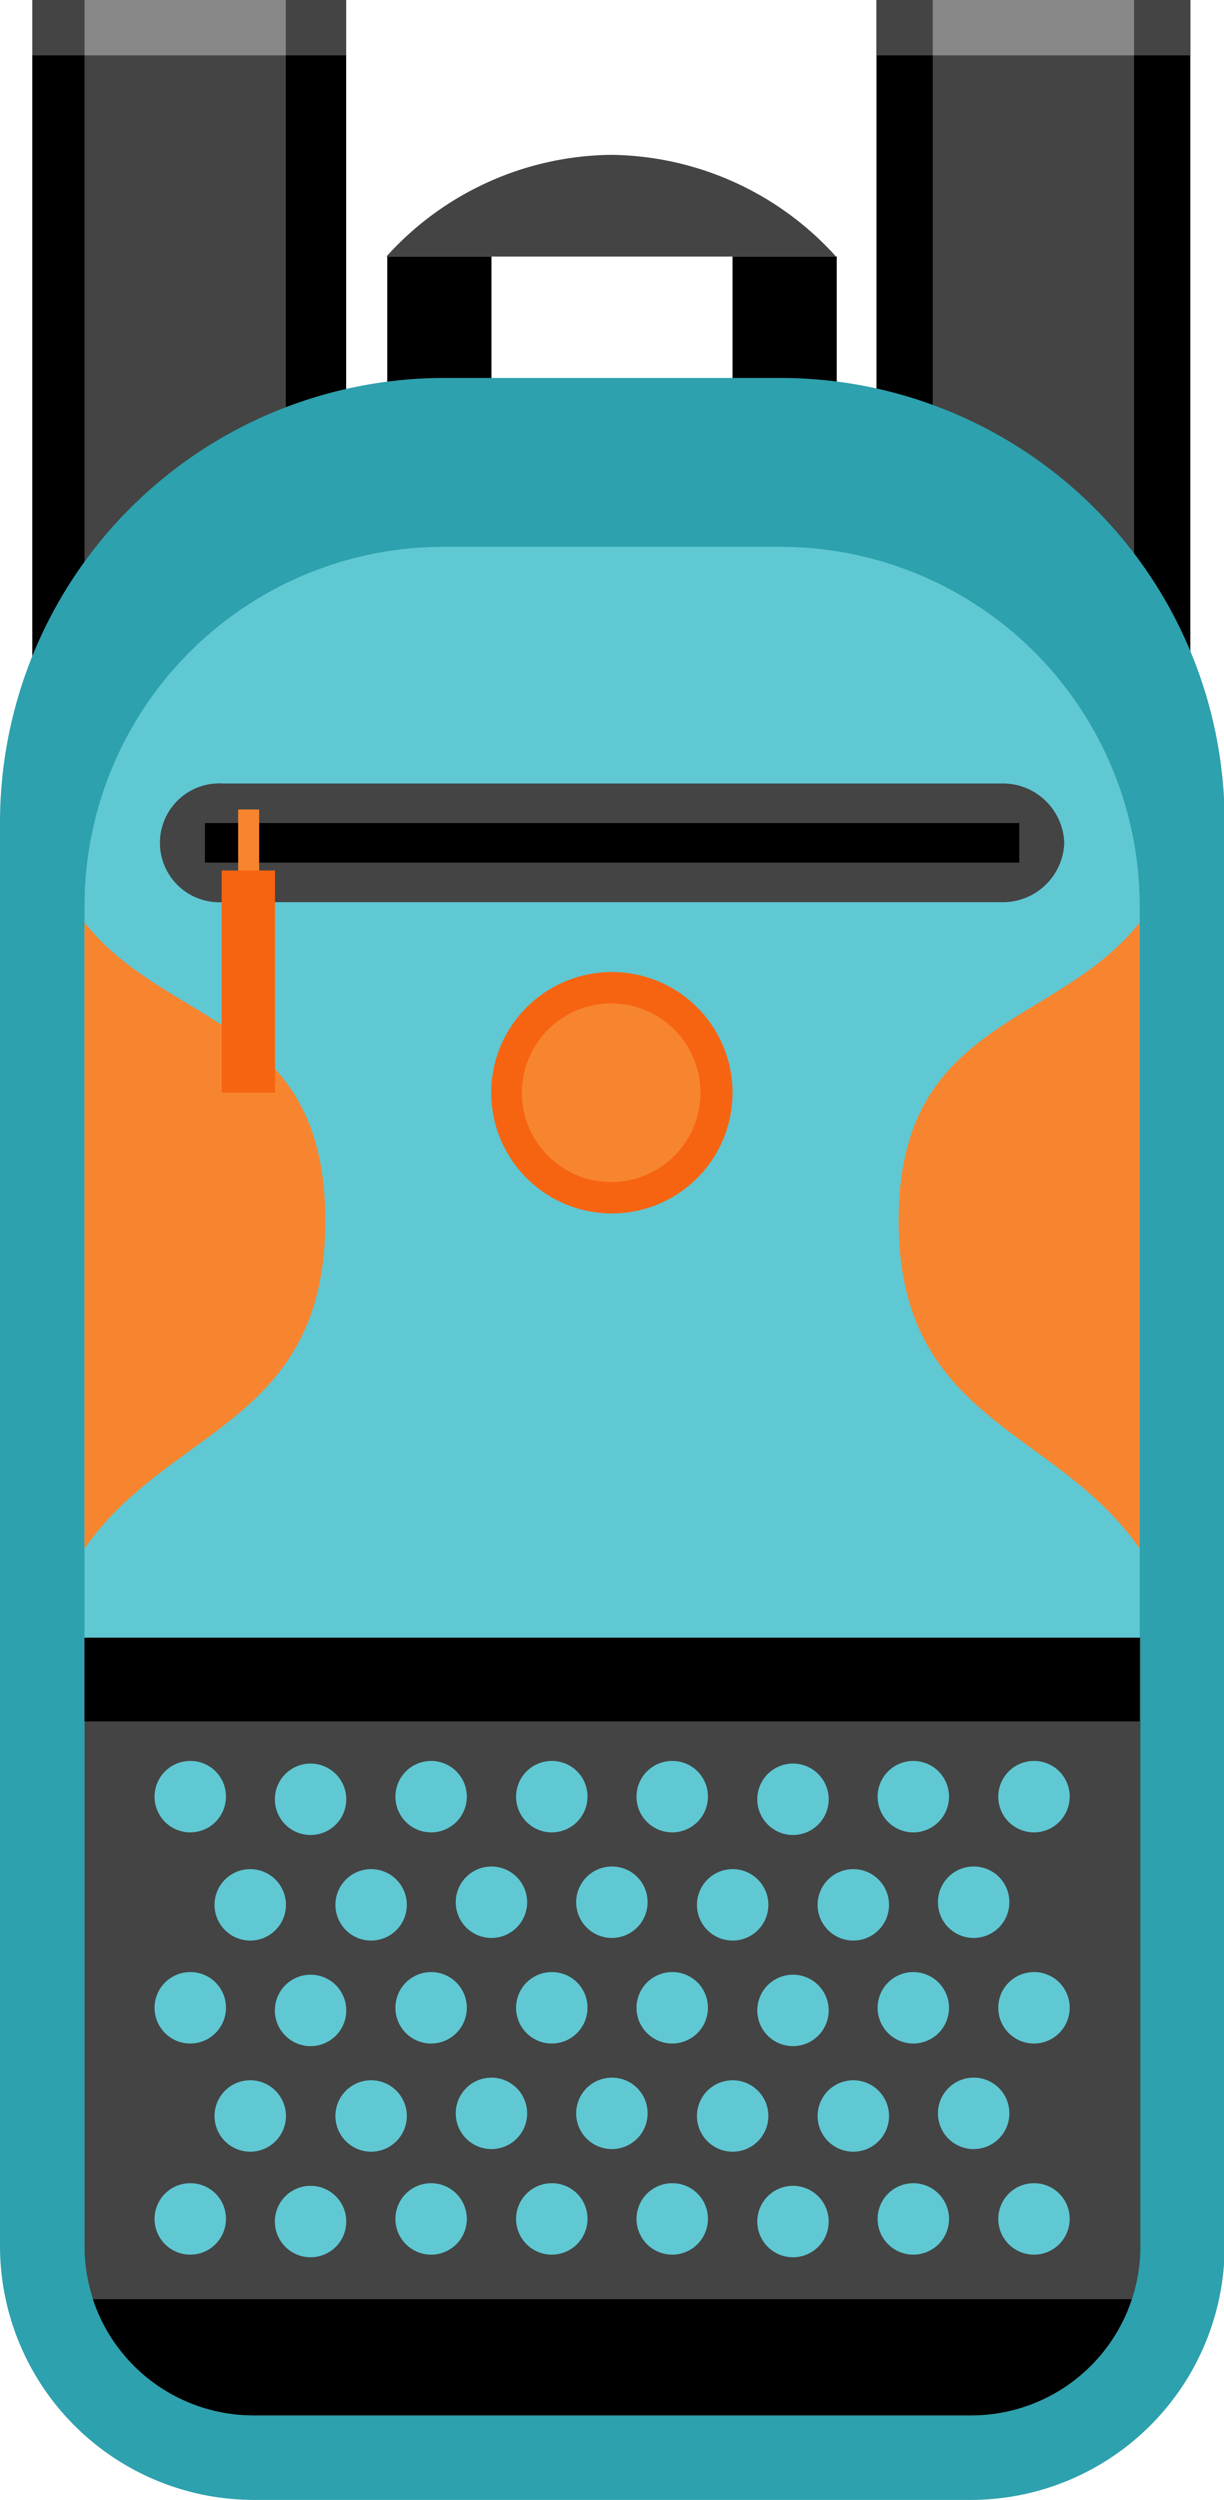 <svg xmlns="http://www.w3.org/2000/svg" viewBox="0 0 54.17 110.59"><defs><style>.cls-1{fill:#444;}.cls-2{fill:#2da1ad;}.cls-3{fill:#5fc8d3;}.cls-4{fill:#f7852f;}.cls-5{fill:#f76411;}.cls-6{fill:#878787;}</style></defs><g id="Capa_2" data-name="Capa 2"><g id="Layer_1" data-name="Layer 1"><rect x="1.43" width="13.89" height="31.99"/><rect class="cls-1" x="3.74" width="8.91" height="31.99"/><rect x="38.79" width="13.89" height="31.99"/><rect class="cls-1" x="41.28" width="8.91" height="31.99"/><path class="cls-1" d="M37,11.35a13.6,13.6,0,0,0-9.95-4.5,13.58,13.58,0,0,0-9.95,4.5Z"/><rect x="17.14" y="11.35" width="4.61" height="9.05"/><rect x="32.42" y="11.35" width="4.61" height="9.05"/><path class="cls-2" d="M11.21,110.59H43a11.24,11.24,0,0,0,11.2-11.21v-63A19.66,19.66,0,0,0,34.56,16.72h-15A19.67,19.67,0,0,0,0,36.33V99.38A11.24,11.24,0,0,0,11.21,110.59Z"/><path class="cls-3" d="M11.21,106.85a7.48,7.48,0,0,1-7.47-7.47V40.07A15.89,15.89,0,0,1,19.61,24.19h15A15.9,15.9,0,0,1,50.44,40.07V99.38A7.48,7.48,0,0,1,43,106.85Z"/><path class="cls-4" d="M3.74,40.81v27.7C7.45,63.13,14.4,63,14.4,54S7.45,45.49,3.74,40.81Z"/><path class="cls-4" d="M50.44,68.51V40.81C46.72,45.49,39.77,45.08,39.77,54S46.72,63.13,50.44,68.51Z"/><path class="cls-1" d="M3.74,72.45V99.38a7.48,7.48,0,0,0,7.47,7.47H43a7.48,7.48,0,0,0,7.47-7.47V72.45Z"/><path class="cls-3" d="M10,79.47A1.58,1.58,0,1,1,8.41,77.9,1.57,1.57,0,0,1,10,79.47Z"/><path class="cls-3" d="M15.32,79.47a1.58,1.58,0,1,1-3.15,0,1.58,1.58,0,0,1,3.15,0Z"/><path class="cls-3" d="M20.66,79.47a1.58,1.58,0,1,1-1.58-1.57A1.58,1.58,0,0,1,20.66,79.47Z"/><path class="cls-3" d="M26,79.47a1.58,1.58,0,1,1-1.57-1.57A1.57,1.57,0,0,1,26,79.47Z"/><path class="cls-3" d="M31.33,79.47a1.58,1.58,0,1,1-1.57-1.57A1.57,1.57,0,0,1,31.33,79.47Z"/><path class="cls-3" d="M36.67,79.47a1.58,1.58,0,1,1-3.15,0,1.58,1.58,0,0,1,3.15,0Z"/><path class="cls-3" d="M42,79.47a1.58,1.58,0,1,1-1.58-1.57A1.58,1.58,0,0,1,42,79.47Z"/><path class="cls-3" d="M47.34,79.47a1.58,1.58,0,1,1-1.57-1.57A1.57,1.57,0,0,1,47.34,79.47Z"/><path class="cls-3" d="M12.65,84.14a1.58,1.58,0,1,1-3.15,0,1.58,1.58,0,0,1,3.15,0Z"/><path class="cls-3" d="M18,84.14a1.58,1.58,0,1,1-3.15,0,1.58,1.58,0,0,1,3.15,0Z"/><path class="cls-3" d="M23.33,84.14a1.58,1.58,0,1,1-1.58-1.57A1.58,1.58,0,0,1,23.33,84.14Z"/><path class="cls-3" d="M28.66,84.14a1.58,1.58,0,1,1-1.57-1.57A1.57,1.57,0,0,1,28.66,84.14Z"/><path class="cls-3" d="M34,84.14a1.58,1.58,0,1,1-3.15,0,1.58,1.58,0,0,1,3.15,0Z"/><path class="cls-3" d="M39.34,84.14a1.58,1.58,0,1,1-3.15,0,1.58,1.58,0,0,1,3.15,0Z"/><path class="cls-3" d="M44.67,84.14a1.58,1.58,0,1,1-1.57-1.57A1.57,1.57,0,0,1,44.67,84.14Z"/><path class="cls-3" d="M10,88.81a1.58,1.58,0,1,1-1.57-1.57A1.57,1.57,0,0,1,10,88.81Z"/><path class="cls-3" d="M15.32,88.81a1.58,1.58,0,1,1-3.15,0,1.58,1.58,0,0,1,3.15,0Z"/><path class="cls-3" d="M20.66,88.81a1.58,1.58,0,1,1-1.58-1.57A1.58,1.58,0,0,1,20.66,88.81Z"/><path class="cls-3" d="M26,88.81a1.58,1.58,0,1,1-1.57-1.57A1.57,1.57,0,0,1,26,88.81Z"/><path class="cls-3" d="M31.33,88.81a1.58,1.58,0,1,1-1.57-1.57A1.57,1.57,0,0,1,31.33,88.81Z"/><path class="cls-3" d="M36.67,88.81a1.58,1.58,0,1,1-3.15,0,1.58,1.58,0,0,1,3.15,0Z"/><path class="cls-3" d="M42,88.81a1.58,1.58,0,1,1-1.58-1.57A1.58,1.58,0,0,1,42,88.81Z"/><path class="cls-3" d="M47.34,88.81a1.58,1.58,0,1,1-1.57-1.57A1.57,1.57,0,0,1,47.34,88.81Z"/><path class="cls-3" d="M12.65,93.48a1.58,1.58,0,1,1-3.15,0,1.58,1.58,0,0,1,3.15,0Z"/><path class="cls-3" d="M18,93.48a1.58,1.58,0,1,1-3.15,0,1.58,1.58,0,0,1,3.15,0Z"/><path class="cls-3" d="M23.33,93.48a1.58,1.58,0,1,1-1.58-1.57A1.58,1.58,0,0,1,23.33,93.48Z"/><path class="cls-3" d="M28.66,93.48a1.58,1.58,0,1,1-1.57-1.57A1.57,1.57,0,0,1,28.66,93.48Z"/><path class="cls-3" d="M34,93.48a1.58,1.58,0,1,1-3.15,0,1.58,1.58,0,0,1,3.15,0Z"/><path class="cls-3" d="M39.34,93.48a1.58,1.58,0,1,1-3.15,0,1.58,1.58,0,0,1,3.15,0Z"/><path class="cls-3" d="M44.67,93.48a1.58,1.58,0,1,1-1.57-1.57A1.57,1.57,0,0,1,44.67,93.48Z"/><path class="cls-3" d="M10,98.15a1.58,1.58,0,1,1-1.57-1.57A1.57,1.57,0,0,1,10,98.15Z"/><path class="cls-3" d="M15.32,98.15a1.58,1.58,0,1,1-3.15,0,1.58,1.58,0,0,1,3.15,0Z"/><path class="cls-3" d="M20.66,98.15a1.58,1.58,0,1,1-1.58-1.57A1.58,1.58,0,0,1,20.66,98.15Z"/><path class="cls-3" d="M26,98.15a1.58,1.58,0,1,1-1.57-1.57A1.57,1.57,0,0,1,26,98.15Z"/><path class="cls-3" d="M31.33,98.15a1.58,1.58,0,1,1-1.57-1.57A1.57,1.57,0,0,1,31.33,98.15Z"/><path class="cls-3" d="M36.67,98.15a1.58,1.58,0,1,1-3.15,0,1.58,1.58,0,0,1,3.15,0Z"/><path class="cls-3" d="M42,98.15a1.58,1.58,0,1,1-1.58-1.57A1.58,1.58,0,0,1,42,98.15Z"/><path class="cls-3" d="M47.34,98.15a1.58,1.58,0,1,1-1.57-1.57A1.57,1.57,0,0,1,47.34,98.15Z"/><path d="M4.11,101.71a7.49,7.49,0,0,0,7.1,5.14H43a7.49,7.49,0,0,0,7.09-5.14Z"/><rect x="3.74" y="72.45" width="46.7" height="3.7"/><path class="cls-1" d="M47.1,37.29a2.72,2.72,0,0,1-2.8,2.62H9.87a2.63,2.63,0,1,1,0-5.25H44.3A2.72,2.72,0,0,1,47.1,37.29Z"/><rect x="9.07" y="36.41" width="36.04" height="1.75"/><path class="cls-5" d="M32.42,48.33A5.34,5.34,0,1,1,27.09,43,5.34,5.34,0,0,1,32.42,48.33Z"/><path class="cls-4" d="M31,48.33a3.95,3.95,0,1,1-3.94-3.94A3.95,3.95,0,0,1,31,48.33Z"/><rect class="cls-4" x="10.54" y="35.81" width="0.93" height="3.11"/><rect class="cls-5" x="9.81" y="38.51" width="2.36" height="9.83"/><rect class="cls-1" x="1.43" width="13.89" height="2.45"/><rect class="cls-6" x="3.74" width="8.91" height="2.45"/><rect class="cls-1" x="38.79" width="13.89" height="2.45"/><rect class="cls-6" x="41.28" width="8.91" height="2.45"/></g></g></svg>